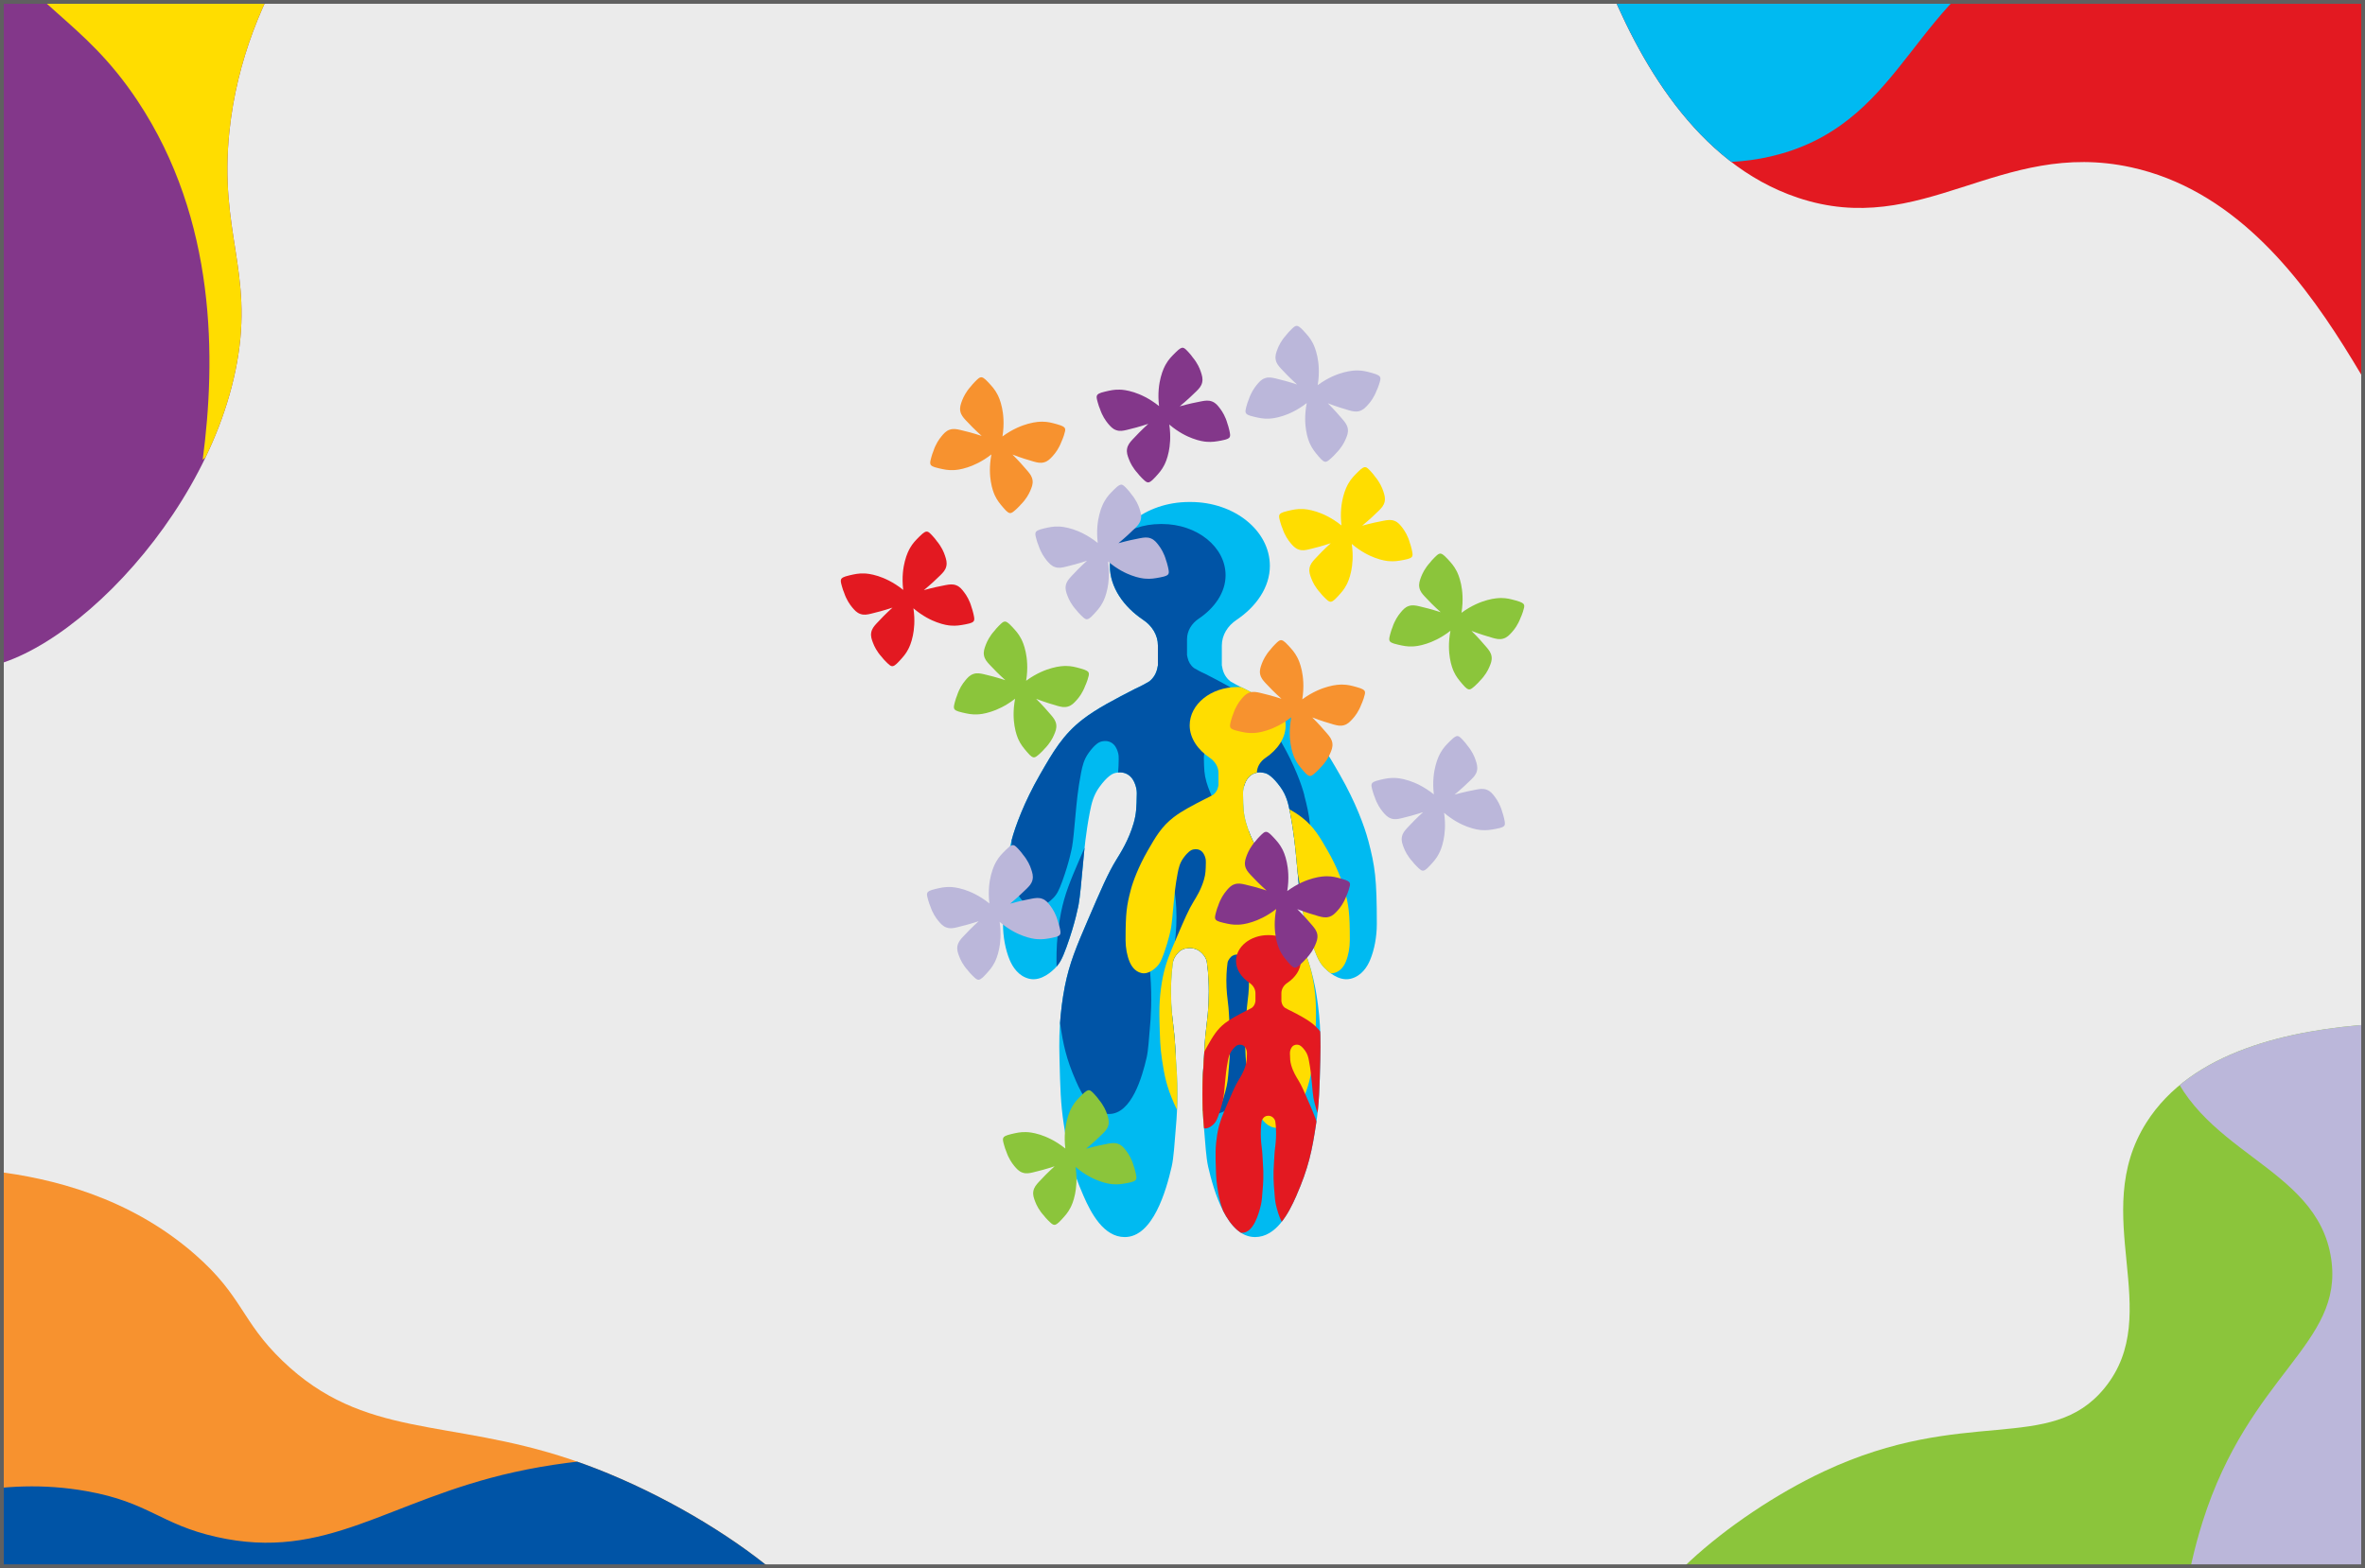 <?xml version="1.0" encoding="UTF-8"?>
<svg id="Layer_2" data-name="Layer 2" xmlns="http://www.w3.org/2000/svg" xmlns:xlink="http://www.w3.org/1999/xlink" viewBox="0 0 623.87 413.79">
  <rect x="0" y="0" width="623.87" height="413.79" fill="#333333" stroke="none"/>
  <defs>
    <style>
      .cls-1 {
        fill: #e31921;
      }

      .cls-2 {
        clip-path: url(#clippath-2);
      }

      .cls-3, .cls-4 {
        stroke: #606060;
        stroke-miterlimit: 10;
      }

      .cls-3, .cls-5 {
        fill: #ebebeb;
      }

      .cls-6 {
        fill: #0054a6;
      }

      .cls-7 {
        clip-path: url(#clippath-1);
      }

      .cls-8 {
        clip-path: url(#clippath-4);
      }

      .cls-4 {
        fill: none;
      }

      .cls-9 {
        fill: #8bc53b;
      }

      .cls-10 {
        fill: #fd0;
      }

      .cls-11 {
        clip-path: url(#clippath);
      }

      .cls-12 {
        clip-path: url(#clippath-3);
      }

      .cls-13 {
        fill: #f7922f;
      }

      .cls-14 {
        clip-path: url(#clippath-5);
      }

      .cls-15 {
        fill: #bbb7da;
      }

      .cls-16 {
        fill: #00baf1;
      }

      .cls-17 {
        fill: #83378a;
      }
    </style>
    <clipPath id="clippath">
      <rect class="cls-3" x=".5" y=".5" width="622.87" height="412.79"/>
    </clipPath>
    <clipPath id="clippath-1">
      <path class="cls-17" d="M107.51-49.26C88.04-31.15,64.41-2.84,60.51,34.71c-2.74,26.37,6.37,36.92,2,61.03-8.16,45.04-54.18,86.99-76,80-19.48-6.25-32.13-55.53-10-230,43.67,1.67,87.33,3.33,131,5Z"/>
    </clipPath>
    <clipPath id="clippath-2">
      <path class="cls-1" d="M423.19-6.85c8.87,22.6,24.18,49.99,51,59,32.92,11.06,53.25-15.61,88-8,52.7,11.54,69.32,86.76,83,83,7.63-2.1,12.56-28.28-6-150-72,5.33-144,10.67-216,16Z"/>
    </clipPath>
    <clipPath id="clippath-3">
      <path class="cls-13" d="M-1.47,309.09c14.95,1.79,35.63,6.76,53,22,12.56,11.02,12.07,17.48,23,28,21.49,20.68,43.49,15.08,76,26,35.3,11.85,71.86,39.45,69,52-2.8,12.32-45.97,20.78-231,1,3.33-43,6.67-86,10-129Z"/>
    </clipPath>
    <clipPath id="clippath-4">
      <path class="cls-9" d="M626.19,270.23c-22.18,1.47-48.05,7.1-60,26-15.36,24.29,5.11,50.2-11,70-14.37,17.66-36.8,4.57-74,22-25.2,11.81-52.56,35.45-49,47,3.66,11.87,42.3,18.46,205-9-3.67-52-7.33-104-11-156Z"/>
    </clipPath>
    <clipPath id="clippath-5">
      <path class="cls-16" d="M360.89,221.66c-.92-3.5-3.27-9.97-7.46-17.26-3.45-6-6.05-10.54-11.32-14.6-3.66-2.83-8.4-5.27-13.87-8.09-.37-.19-1.15-.45-3.56-1.85-.04-.03-.1-.07-.17-.12-1.06-.84-1.76-2.04-2.03-3.36l-.17-.82v-5.22c0-2.77,1.55-5.21,3.85-6.75,5.19-3.48,8.82-8.6,8.82-14.27,0-9.31-9.37-16.86-20.92-16.86-.06,0-.12,0-.18,0-.06,0-.12,0-.18,0-11.56,0-20.92,7.55-20.92,16.86,0,5.67,3.64,10.8,8.82,14.27,2.3,1.54,3.85,3.98,3.85,6.75v5.22l-.17,.82c-.28,1.32-.98,2.52-2.03,3.36-.07,.06-.13,.1-.17,.12-2.4,1.4-3.19,1.66-3.56,1.85-5.47,2.82-10.21,5.26-13.87,8.09-5.27,4.06-7.87,8.6-11.32,14.6-4.19,7.29-6.54,13.76-7.46,17.26-1.84,6.99-2.29,10.14-2.29,22.13,0,3.42,.65,6.83,1.77,9.52,.77,1.83,2.3,4.27,5.16,4.96,3.25,.77,6.21-2.19,6.83-2.82,1.2-1.21,1.87-2.48,2.97-5.48,2.37-6.48,3.23-11.37,3.23-11.37,.36-2.05,.64-5.13,1.2-11.21,.28-3.06,.68-7.58,1.77-13.19,.43-2.2,.92-4.33,2.5-6.52,2.02-2.79,3.37-3.48,3.97-3.65,.38-.11,1.84-.53,3.29,.21,1.47,.76,2,2.25,2.24,2.92,.38,1.08,.38,1.99,.36,2.5-.07,3.36-.1,5.03-.83,7.56-1.3,4.49-3.48,7.88-4.54,9.6-2.23,3.62-3.99,7.72-7.51,15.9-3.07,7.14-4.88,11.42-6.1,17.58-.15,.75-.71,3.66-1.09,7.56-.36,3.63-.44,6.94-.31,11.73,.19,7.61,.3,11.54,1.09,16.85,1.08,7.18,1.99,11.68,5.27,19.19,1.96,4.47,5.27,10.8,10.85,10.8,7.46,0,10.93-12.33,12.36-18.52,.59-2.54,.76-6.41,1.04-9.44,.34-3.56,.79-9.97,.16-17.99-.24-3.01-.18-5.48-.76-9.9-.52-3.93-.73-7.9-.53-11.87,.08-1.58,.22-3.22,.44-4.82,.21-1.45,1.65-2.82,1.88-2.97,.53-.36,1.05-.57,1.59-.68v.05c.35-.08,.68-.12,1.01-.14,.33,.01,.66,.06,1,.14,1.37,.32,2.19,1.17,2.75,1.92,.34,.49,.64,1.08,.72,1.68,.23,1.59,.37,3.24,.44,4.82,.2,3.96-.01,7.93-.53,11.87-.58,4.43-.52,6.89-.76,9.9-.63,8.02-.18,14.43,.16,17.99,.28,3.03,.46,6.9,1.04,9.44,1.43,6.19,4.9,18.52,12.36,18.52,5.58,0,8.89-6.32,10.85-10.8,3.29-7.51,4.19-12.01,5.27-19.19,.8-5.3,.9-9.24,1.09-16.85,.12-4.79,.04-8.11-.31-11.73-.38-3.9-.94-6.82-1.09-7.56-1.23-6.16-3.03-10.43-6.1-17.58-3.52-8.19-5.28-12.28-7.51-15.9-1.06-1.72-3.24-5.11-4.54-9.6-.73-2.53-.77-4.21-.83-7.56-.01-.51-.02-1.42,.36-2.5,.24-.67,.77-2.17,2.24-2.92,1.44-.73,2.91-.31,3.29-.21,.6,.17,1.95,.86,3.97,3.65,1.58,2.19,2.07,4.32,2.5,6.52,1.1,5.61,1.49,10.13,1.77,13.19,.55,6.08,.84,9.17,1.2,11.21,0,0,.86,4.89,3.23,11.37,1.1,2.99,1.77,4.27,2.97,5.48,.63,.63,3.59,3.59,6.83,2.82,2.87-.69,4.4-3.13,5.16-4.96,1.12-2.69,1.77-6.1,1.77-9.52,0-11.99-.46-15.14-2.29-22.13Z"/>
    </clipPath>
  </defs>
  <g id="Layer_1-2" data-name="Layer 1">
    <g>
      <rect class="cls-5" x=".5" y=".5" width="622.87" height="412.79"/>
      <g class="cls-11">
        <g>
          <path class="cls-17" d="M107.51-49.26C88.04-31.15,64.41-2.84,60.51,34.71c-2.74,26.37,6.37,36.92,2,61.03-8.16,45.04-54.18,86.99-76,80-19.48-6.25-32.13-55.53-10-230,43.67,1.67,87.33,3.33,131,5Z"/>
          <g class="cls-7">
            <path class="cls-10" d="M53.47,121.3c3.5-26.36,3.71-63.23-17.17-94.68C21.64,4.53,7.9,2.19-4.08-19.2c-22.36-39.93-13.55-101.59,7.73-110.07,19-7.58,60.12,22.4,154.06,171.07-34.75,26.5-69.49,53-104.24,79.5Z"/>
          </g>
        </g>
        <g>
          <path class="cls-1" d="M423.19-6.85c8.87,22.6,24.18,49.99,51,59,32.92,11.06,53.25-15.61,88-8,52.7,11.54,69.32,86.76,83,83,7.63-2.1,12.56-28.28-6-150-72,5.33-144,10.67-216,16Z"/>
          <g class="cls-2">
            <path class="cls-16" d="M394.26,20.6c20.06,13.68,48.13,27.68,75.37,20.03,33.43-9.4,35.21-42.89,68.21-56.18,50.04-20.14,106.15,32.65,115.33,21.83,5.12-6.03-5.55-30.44-89.44-120.56-56.49,44.96-112.98,89.92-169.47,134.88Z"/>
          </g>
        </g>
        <g>
          <path class="cls-13" d="M-1.47,309.09c14.95,1.79,35.63,6.76,53,22,12.56,11.02,12.07,17.48,23,28,21.49,20.68,43.49,15.08,76,26,35.3,11.85,71.86,39.45,69,52-2.8,12.32-45.97,20.78-231,1,3.33-43,6.67-86,10-129Z"/>
          <g class="cls-12">
            <path class="cls-6" d="M-33.86,402.07c13.72-6.2,33.99-12.65,56.74-8.59,16.45,2.93,19.37,8.72,34.17,12.06,29.09,6.58,45.02-9.59,78.49-17.06,36.34-8.11,81.9-3.41,85.95,8.81,3.97,11.99-28.59,41.56-197.17,120.35-19.39-38.52-38.78-77.05-58.17-115.57Z"/>
          </g>
        </g>
        <g>
          <path class="cls-9" d="M626.19,270.23c-22.18,1.47-48.05,7.1-60,26-15.36,24.29,5.11,50.2-11,70-14.37,17.66-36.8,4.57-74,22-25.2,11.81-52.56,35.45-49,47,3.66,11.87,42.3,18.46,205-9-3.67-52-7.33-104-11-156Z"/>
          <g class="cls-8">
            <path class="cls-15" d="M592.44,214.98c-13.94,17.31-27.32,40.16-21.52,61.75,7.46,27.76,40.39,30.25,44.04,55.51,3.26,22.54-21.56,30.17-33.94,69.34-8.39,26.54-9.52,62.68,1.38,67.88,11.21,5.35,42.24-18.61,132.24-156.9-40.74-32.53-81.47-65.05-122.21-97.58Z"/>
          </g>
        </g>
      </g>
      <rect class="cls-4" x=".5" y=".5" width="622.87" height="412.79"/>
    </g>
    <g>
      <g>
        <path class="cls-16" d="M360.89,221.66c-.92-3.5-3.27-9.97-7.46-17.26-3.45-6-6.05-10.54-11.32-14.6-3.66-2.83-8.4-5.27-13.87-8.09-.37-.19-1.15-.45-3.56-1.85-.04-.03-.1-.07-.17-.12-1.06-.84-1.76-2.04-2.03-3.36l-.17-.82v-5.22c0-2.77,1.55-5.21,3.85-6.75,5.19-3.48,8.82-8.6,8.82-14.27,0-9.31-9.37-16.86-20.92-16.86-.06,0-.12,0-.18,0-.06,0-.12,0-.18,0-11.56,0-20.92,7.55-20.92,16.86,0,5.67,3.64,10.8,8.82,14.27,2.3,1.54,3.85,3.98,3.85,6.75v5.22l-.17,.82c-.28,1.32-.98,2.52-2.03,3.36-.07,.06-.13,.1-.17,.12-2.4,1.4-3.19,1.66-3.56,1.85-5.47,2.82-10.21,5.26-13.87,8.09-5.27,4.06-7.87,8.6-11.32,14.6-4.19,7.29-6.54,13.76-7.46,17.26-1.84,6.99-2.29,10.14-2.29,22.13,0,3.42,.65,6.83,1.77,9.52,.77,1.83,2.3,4.27,5.16,4.96,3.25,.77,6.21-2.19,6.83-2.82,1.2-1.21,1.87-2.48,2.97-5.48,2.37-6.48,3.23-11.37,3.23-11.37,.36-2.05,.64-5.13,1.2-11.21,.28-3.06,.68-7.58,1.77-13.19,.43-2.2,.92-4.33,2.5-6.52,2.02-2.79,3.37-3.48,3.97-3.65,.38-.11,1.84-.53,3.29,.21,1.47,.76,2,2.25,2.24,2.92,.38,1.08,.38,1.99,.36,2.5-.07,3.36-.1,5.03-.83,7.56-1.3,4.49-3.48,7.88-4.54,9.6-2.23,3.62-3.99,7.72-7.51,15.9-3.07,7.14-4.88,11.42-6.1,17.58-.15,.75-.71,3.66-1.09,7.56-.36,3.63-.44,6.94-.31,11.73,.19,7.61,.3,11.54,1.09,16.85,1.08,7.18,1.99,11.68,5.27,19.19,1.96,4.47,5.27,10.8,10.85,10.8,7.46,0,10.93-12.33,12.36-18.52,.59-2.54,.76-6.41,1.04-9.44,.34-3.56,.79-9.97,.16-17.99-.24-3.01-.18-5.48-.76-9.9-.52-3.93-.73-7.9-.53-11.87,.08-1.58,.22-3.22,.44-4.82,.21-1.45,1.65-2.82,1.88-2.97,.53-.36,1.05-.57,1.59-.68v.05c.35-.08,.68-.12,1.01-.14,.33,.01,.66,.06,1,.14,1.37,.32,2.19,1.17,2.75,1.92,.34,.49,.64,1.08,.72,1.68,.23,1.59,.37,3.24,.44,4.82,.2,3.96-.01,7.93-.53,11.87-.58,4.43-.52,6.89-.76,9.9-.63,8.02-.18,14.43,.16,17.99,.28,3.03,.46,6.9,1.04,9.44,1.43,6.19,4.9,18.52,12.36,18.52,5.58,0,8.89-6.32,10.85-10.8,3.29-7.51,4.19-12.01,5.27-19.19,.8-5.3,.9-9.24,1.09-16.85,.12-4.79,.04-8.11-.31-11.73-.38-3.9-.94-6.82-1.09-7.56-1.23-6.16-3.03-10.43-6.1-17.58-3.52-8.19-5.28-12.28-7.51-15.9-1.06-1.72-3.24-5.11-4.54-9.6-.73-2.53-.77-4.21-.83-7.56-.01-.51-.02-1.42,.36-2.5,.24-.67,.77-2.17,2.24-2.92,1.44-.73,2.91-.31,3.29-.21,.6,.17,1.95,.86,3.97,3.65,1.58,2.19,2.07,4.32,2.5,6.52,1.1,5.61,1.49,10.13,1.77,13.19,.55,6.08,.84,9.17,1.2,11.21,0,0,.86,4.89,3.23,11.37,1.1,2.99,1.77,4.27,2.97,5.48,.63,.63,3.59,3.59,6.83,2.82,2.87-.69,4.4-3.13,5.16-4.96,1.12-2.69,1.77-6.1,1.77-9.52,0-11.99-.46-15.14-2.29-22.13Z"/>
        <g class="cls-14">
          <path class="cls-6" d="M344.09,209.86c-.73-2.81-2.62-8-5.98-13.85-2.76-4.82-4.86-8.46-9.08-11.72-2.94-2.27-6.74-4.23-11.13-6.49-.3-.15-.93-.36-2.86-1.48-.04-.02-.08-.05-.14-.1-.85-.67-1.41-1.64-1.63-2.7l-.14-.66v-4.19c0-2.23,1.24-4.18,3.09-5.42,4.16-2.79,7.08-6.9,7.08-11.45,0-7.47-7.52-13.53-16.79-13.53-.05,0-.1,0-.15,0-.05,0-.1,0-.15,0-9.27,0-16.79,6.06-16.79,13.53,0,4.55,2.92,8.66,7.08,11.45,1.85,1.24,3.09,3.19,3.09,5.42v4.19l-.14,.66c-.22,1.06-.79,2.03-1.63,2.7-.06,.04-.1,.08-.14,.1-1.93,1.13-2.56,1.33-2.86,1.48-4.39,2.26-8.2,4.22-11.13,6.49-4.23,3.26-6.32,6.9-9.08,11.72-3.36,5.85-5.25,11.04-5.98,13.85-1.47,5.61-1.84,8.14-1.84,17.76,0,2.74,.52,5.48,1.42,7.64,.61,1.47,1.84,3.43,4.14,3.98,2.61,.62,4.98-1.76,5.48-2.26,.96-.97,1.5-1.99,2.38-4.4,1.91-5.2,2.6-9.12,2.6-9.12,.29-1.64,.52-4.12,.96-9,.23-2.46,.54-6.09,1.42-10.59,.35-1.77,.74-3.48,2.01-5.23,1.62-2.24,2.7-2.79,3.18-2.93,.31-.09,1.48-.42,2.64,.17,1.18,.61,1.61,1.81,1.8,2.35,.31,.87,.3,1.6,.29,2.01-.05,2.69-.08,4.04-.67,6.07-1.04,3.6-2.79,6.32-3.64,7.7-1.79,2.91-3.2,6.19-6.03,12.76-2.46,5.73-3.91,9.16-4.9,14.11-.12,.6-.57,2.94-.88,6.07-.29,2.91-.35,5.57-.25,9.42,.15,6.11,.24,9.26,.88,13.52,.87,5.76,1.59,9.38,4.23,15.4,1.57,3.59,4.23,8.66,8.7,8.66,5.99,0,8.77-9.89,9.92-14.86,.47-2.04,.61-5.15,.84-7.57,.27-2.86,.64-8,.13-14.44-.19-2.41-.14-4.4-.61-7.95-.41-3.16-.58-6.34-.43-9.52,.06-1.27,.17-2.59,.35-3.86,.17-1.16,1.32-2.26,1.51-2.38,.42-.29,.84-.46,1.27-.55v.04c.28-.06,.55-.1,.81-.11,.26,.01,.53,.05,.81,.11,1.1,.25,1.75,.94,2.21,1.54,.27,.4,.51,.87,.58,1.35,.18,1.28,.29,2.6,.35,3.86,.16,3.18-.01,6.37-.43,9.52-.47,3.55-.42,5.53-.61,7.95-.51,6.44-.14,11.58,.13,14.44,.23,2.43,.37,5.54,.84,7.57,1.15,4.96,3.93,14.86,9.92,14.86,4.48,0,7.13-5.07,8.7-8.66,2.64-6.03,3.36-9.64,4.23-15.4,.64-4.26,.72-7.41,.88-13.52,.1-3.85,.03-6.5-.25-9.42-.31-3.13-.76-5.47-.88-6.07-.98-4.95-2.43-8.37-4.9-14.11-2.82-6.57-4.24-9.85-6.03-12.76-.85-1.38-2.6-4.1-3.64-7.7-.58-2.03-.61-3.37-.67-6.07-.01-.41-.02-1.14,.29-2.01,.19-.54,.62-1.74,1.8-2.35,1.16-.59,2.33-.25,2.64-.17,.48,.14,1.56,.69,3.18,2.93,1.27,1.76,1.66,3.47,2.01,5.23,.88,4.5,1.2,8.13,1.42,10.59,.44,4.88,.67,7.36,.96,9,0,0,.69,3.92,2.6,9.12,.88,2.4,1.42,3.43,2.38,4.4,.5,.5,2.88,2.88,5.48,2.26,2.3-.55,3.53-2.51,4.14-3.98,.9-2.16,1.42-4.9,1.42-7.64,0-9.62-.37-12.15-1.84-17.76Z"/>
          <path class="cls-10" d="M354.68,234.79c-.55-2.1-1.96-5.98-4.47-10.35-2.07-3.6-3.63-6.32-6.79-8.76-2.2-1.7-5.04-3.16-8.32-4.85-.22-.11-.69-.27-2.13-1.11-.03-.02-.06-.04-.1-.07-.63-.5-1.05-1.23-1.22-2.02l-.1-.49v-3.13c0-1.66,.93-3.12,2.31-4.05,3.11-2.09,5.29-5.16,5.29-8.56,0-5.58-5.62-10.11-12.55-10.11-.04,0-.07,0-.11,0-.04,0-.07,0-.11,0-6.93,0-12.55,4.53-12.55,10.11,0,3.4,2.18,6.47,5.29,8.56,1.38,.93,2.31,2.38,2.31,4.05v3.13l-.1,.49c-.16,.79-.59,1.51-1.22,2.02-.04,.03-.08,.06-.1,.07-1.44,.84-1.91,1-2.13,1.11-3.28,1.69-6.13,3.15-8.32,4.85-3.16,2.44-4.72,5.16-6.79,8.76-2.51,4.37-3.92,8.25-4.47,10.35-1.1,4.19-1.38,6.08-1.38,13.28,0,2.05,.39,4.1,1.06,5.71,.46,1.1,1.38,2.56,3.1,2.97,1.95,.46,3.72-1.31,4.1-1.69,.72-.72,1.12-1.49,1.78-3.29,1.42-3.89,1.94-6.82,1.94-6.82,.21-1.23,.39-3.08,.72-6.73,.17-1.84,.41-4.55,1.06-7.91,.26-1.32,.55-2.6,1.5-3.91,1.21-1.67,2.02-2.09,2.38-2.19,.23-.06,1.11-.32,1.97,.12,.88,.45,1.2,1.35,1.35,1.75,.23,.65,.23,1.2,.22,1.5-.04,2.01-.06,3.02-.5,4.53-.78,2.69-2.09,4.72-2.72,5.76-1.34,2.17-2.39,4.63-4.5,9.54-1.84,4.28-2.92,6.85-3.66,10.54-.09,.45-.43,2.2-.66,4.53-.21,2.18-.26,4.16-.19,7.04,.12,4.56,.18,6.92,.66,10.1,.65,4.31,1.19,7.01,3.16,11.51,1.17,2.68,3.16,6.47,6.51,6.47,4.47,0,6.56-7.4,7.41-11.11,.35-1.52,.46-3.85,.62-5.66,.2-2.14,.48-5.98,.1-10.79-.14-1.8-.11-3.29-.46-5.94-.31-2.36-.44-4.74-.32-7.12,.05-.95,.13-1.93,.26-2.89,.12-.87,.99-1.69,1.13-1.78,.32-.21,.63-.34,.95-.41v.03c.21-.05,.41-.07,.61-.08,.2,0,.4,.03,.6,.08,.82,.19,1.31,.7,1.65,1.15,.2,.3,.38,.65,.43,1.01,.14,.95,.22,1.94,.26,2.89,.12,2.38,0,4.76-.32,7.12-.35,2.65-.31,4.14-.46,5.94-.38,4.81-.11,8.65,.1,10.79,.17,1.82,.27,4.14,.62,5.66,.86,3.71,2.94,11.11,7.41,11.11,3.35,0,5.33-3.79,6.51-6.47,1.97-4.5,2.51-7.2,3.16-11.51,.48-3.18,.54-5.54,.66-10.1,.07-2.87,.03-4.86-.19-7.04-.23-2.34-.57-4.09-.66-4.53-.73-3.7-1.82-6.26-3.66-10.54-2.11-4.91-3.17-7.36-4.5-9.54-.64-1.03-1.94-3.06-2.72-5.76-.44-1.52-.46-2.52-.5-4.53,0-.3-.01-.85,.22-1.5,.14-.4,.46-1.3,1.35-1.75,.86-.44,1.74-.19,1.97-.12,.36,.1,1.17,.52,2.38,2.19,.95,1.31,1.24,2.59,1.5,3.91,.66,3.36,.9,6.08,1.06,7.91,.33,3.65,.5,5.5,.72,6.73,0,0,.52,2.93,1.94,6.82,.66,1.8,1.06,2.56,1.78,3.29,.38,.38,2.15,2.15,4.1,1.69,1.72-.41,2.64-1.87,3.1-2.97,.67-1.61,1.06-3.66,1.06-5.71,0-7.19-.28-9.08-1.38-13.28Z"/>
          <path class="cls-1" d="M353.64,282.88c-.37-1.42-1.33-4.04-3.02-6.99-1.4-2.43-2.45-4.27-4.58-5.92-1.48-1.15-3.4-2.14-5.62-3.28-.15-.08-.47-.18-1.44-.75-.02-.01-.04-.03-.07-.05-.43-.34-.71-.83-.82-1.36l-.07-.33v-2.11c0-1.12,.63-2.11,1.56-2.73,2.1-1.41,3.57-3.48,3.57-5.78,0-3.77-3.8-6.83-8.48-6.83-.02,0-.05,0-.07,0-.02,0-.05,0-.07,0-4.68,0-8.48,3.06-8.48,6.83,0,2.3,1.47,4.37,3.57,5.78,.93,.63,1.56,1.61,1.56,2.73v2.11l-.07,.33c-.11,.53-.4,1.02-.82,1.36-.03,.02-.05,.04-.07,.05-.97,.57-1.29,.67-1.44,.75-2.22,1.14-4.14,2.13-5.62,3.28-2.13,1.65-3.19,3.48-4.58,5.92-1.7,2.95-2.65,5.57-3.02,6.99-.74,2.83-.93,4.11-.93,8.97,0,1.39,.26,2.77,.72,3.86,.31,.74,.93,1.73,2.09,2.01,1.32,.31,2.51-.89,2.77-1.14,.48-.49,.76-1.01,1.2-2.22,.96-2.63,1.31-4.61,1.31-4.61,.14-.83,.26-2.08,.48-4.54,.11-1.24,.27-3.07,.72-5.34,.17-.89,.37-1.75,1.01-2.64,.82-1.13,1.37-1.41,1.61-1.48,.15-.04,.75-.21,1.33,.08,.6,.31,.81,.91,.91,1.18,.15,.44,.15,.81,.15,1.01-.03,1.36-.04,2.04-.34,3.06-.53,1.82-1.41,3.19-1.84,3.89-.9,1.47-1.62,3.13-3.04,6.44-1.24,2.89-1.98,4.62-2.47,7.12-.06,.3-.29,1.48-.44,3.06-.14,1.47-.18,2.81-.13,4.75,.08,3.08,.12,4.68,.44,6.82,.44,2.91,.8,4.73,2.14,7.77,.79,1.81,2.13,4.37,4.39,4.37,3.02,0,4.43-4.99,5.01-7.5,.24-1.03,.31-2.6,.42-3.82,.14-1.44,.32-4.04,.06-7.29-.1-1.22-.07-2.22-.31-4.01-.21-1.59-.29-3.2-.21-4.81,.03-.64,.09-1.31,.18-1.95,.08-.59,.67-1.14,.76-1.2,.21-.14,.43-.23,.64-.28v.02c.14-.03,.28-.05,.41-.05,.13,0,.27,.02,.41,.05,.55,.13,.89,.48,1.11,.78,.14,.2,.26,.44,.29,.68,.09,.64,.15,1.31,.18,1.95,.08,1.6,0,3.21-.21,4.81-.24,1.79-.21,2.79-.31,4.01-.26,3.25-.07,5.84,.06,7.29,.11,1.23,.18,2.8,.42,3.82,.58,2.51,1.99,7.5,5.01,7.5,2.26,0,3.6-2.56,4.39-4.37,1.33-3.04,1.7-4.87,2.14-7.77,.32-2.15,.37-3.74,.44-6.82,.05-1.94,.02-3.28-.13-4.75-.15-1.58-.38-2.76-.44-3.06-.5-2.5-1.23-4.23-2.47-7.12-1.43-3.32-2.14-4.97-3.04-6.44-.43-.7-1.31-2.07-1.84-3.89-.29-1.02-.31-1.7-.34-3.06,0-.21,0-.58,.15-1.01,.1-.27,.31-.88,.91-1.18,.58-.3,1.18-.13,1.33-.08,.24,.07,.79,.35,1.61,1.48,.64,.89,.84,1.75,1.01,2.64,.44,2.27,.6,4.11,.72,5.34,.22,2.46,.34,3.71,.48,4.54,0,0,.35,1.98,1.31,4.61,.44,1.21,.72,1.73,1.2,2.22,.25,.25,1.45,1.45,2.77,1.14,1.16-.28,1.78-1.27,2.09-2.01,.45-1.09,.72-2.47,.72-3.86,0-4.86-.19-6.13-.93-8.97Z"/>
        </g>
      </g>
      <g>
        <g>
          <path class="cls-13" d="M267.09,119.95c2.24,.85,4.13,1.43,5.57,1.84,.97,.27,1.82,.48,2.81,.19,.99-.29,1.59-.94,2.27-1.69,.65-.71,1.58-1.93,2.27-3.76,.18-.39,.41-.94,.63-1.61,.3-.97,.45-1.47,.3-1.86-.13-.33-.45-.66-2.16-1.13-1.38-.38-2.36-.65-3.82-.66-.56,0-1.85,.02-3.75,.55-1.51,.42-4,1.31-6.77,3.35,.55-3.39,.21-6.01-.11-7.54-.4-1.93-.97-3.09-1.23-3.58-.68-1.3-1.37-2.05-2.34-3.1-1.2-1.3-1.64-1.44-1.99-1.4-.43,.04-.8,.4-1.52,1.11-.51,.5-.89,.96-1.15,1.3-1.31,1.44-1.96,2.83-2.31,3.73-.35,.95-.66,1.78-.47,2.8,.19,1.01,.77,1.67,1.45,2.41,1.02,1.1,2.41,2.53,4.19,4.12-2.27-.74-4.19-1.24-5.65-1.57-.98-.22-1.84-.4-2.81-.06-.98,.34-1.55,1.02-2.19,1.8-.61,.74-1.49,2-2.09,3.85-.17,.4-.37,.95-.55,1.64-.26,.99-.38,1.48-.21,1.87,.14,.32,.48,.64,2.21,1.02,1.39,.32,2.38,.54,3.85,.48,.57-.02,1.85-.11,3.72-.73,1.43-.46,3.74-1.42,6.29-3.41-.61,3.18-.4,5.67-.16,7.15,.31,1.94,.82,3.13,1.05,3.64,.62,1.33,1.27,2.11,2.19,3.2,1.14,1.36,1.57,1.51,1.92,1.49,.43-.03,.81-.36,1.57-1.04,.53-.48,.93-.92,1.21-1.24,1.37-1.38,2.1-2.74,2.47-3.62,.4-.93,.74-1.74,.6-2.77-.15-1.02-.69-1.7-1.34-2.47-.97-1.14-2.27-2.63-3.97-4.31Z"/>
          <path class="cls-13" d="M346.18,189.32c2.24,.85,4.13,1.43,5.57,1.84,.97,.27,1.82,.48,2.81,.19,.99-.29,1.59-.94,2.27-1.69,.65-.71,1.58-1.93,2.27-3.76,.18-.39,.41-.94,.63-1.61,.3-.97,.45-1.47,.3-1.86-.13-.33-.45-.66-2.16-1.13-1.38-.38-2.36-.65-3.82-.66-.56,0-1.85,.02-3.75,.55-1.51,.42-4,1.31-6.77,3.35,.55-3.39,.21-6.01-.11-7.54-.4-1.93-.97-3.09-1.23-3.58-.68-1.3-1.37-2.05-2.34-3.1-1.2-1.3-1.64-1.44-1.99-1.4-.43,.04-.8,.4-1.52,1.11-.51,.5-.89,.96-1.15,1.3-1.31,1.44-1.96,2.83-2.31,3.73-.35,.95-.66,1.78-.47,2.8,.19,1.01,.77,1.67,1.45,2.41,1.02,1.1,2.41,2.53,4.19,4.12-2.27-.74-4.19-1.24-5.65-1.57-.98-.22-1.84-.4-2.81-.06-.98,.34-1.55,1.02-2.19,1.8-.61,.74-1.49,2-2.09,3.85-.17,.4-.37,.95-.55,1.64-.26,.99-.38,1.48-.21,1.87,.14,.32,.48,.64,2.21,1.02,1.39,.32,2.38,.54,3.85,.48,.57-.02,1.85-.11,3.72-.73,1.43-.46,3.74-1.42,6.29-3.41-.61,3.18-.4,5.67-.16,7.15,.31,1.94,.82,3.13,1.05,3.64,.62,1.33,1.27,2.11,2.19,3.2,1.14,1.36,1.57,1.51,1.92,1.49,.43-.03,.81-.36,1.57-1.04,.53-.48,.93-.92,1.21-1.24,1.37-1.38,2.1-2.74,2.47-3.62,.4-.93,.74-1.74,.6-2.77-.15-1.02-.69-1.7-1.34-2.47-.97-1.14-2.27-2.63-3.97-4.31Z"/>
          <path class="cls-17" d="M342.22,239.9c2.24,.85,4.13,1.43,5.57,1.84,.97,.27,1.82,.48,2.81,.19,.99-.29,1.59-.94,2.27-1.69,.65-.71,1.58-1.93,2.27-3.76,.18-.39,.41-.94,.63-1.61,.3-.97,.45-1.47,.3-1.86-.13-.33-.45-.66-2.16-1.13-1.38-.38-2.36-.65-3.82-.66-.56,0-1.85,.02-3.75,.55-1.51,.42-4,1.31-6.77,3.35,.55-3.39,.21-6.01-.11-7.54-.4-1.93-.97-3.09-1.23-3.58-.68-1.3-1.37-2.05-2.34-3.1-1.2-1.3-1.64-1.44-1.99-1.4-.43,.04-.8,.4-1.52,1.11-.51,.5-.89,.96-1.15,1.3-1.31,1.44-1.96,2.83-2.31,3.73-.35,.95-.66,1.78-.47,2.8,.19,1.01,.77,1.67,1.45,2.41,1.02,1.1,2.41,2.53,4.19,4.12-2.27-.74-4.19-1.24-5.65-1.57-.98-.22-1.84-.4-2.81-.06-.98,.34-1.55,1.02-2.19,1.8-.61,.74-1.49,2-2.09,3.85-.17,.4-.37,.95-.55,1.64-.26,.99-.38,1.48-.21,1.87,.14,.32,.48,.64,2.21,1.02,1.39,.32,2.38,.54,3.85,.48,.57-.02,1.85-.11,3.72-.73,1.43-.46,3.74-1.42,6.29-3.41-.61,3.18-.4,5.67-.16,7.15,.31,1.94,.82,3.13,1.05,3.64,.62,1.33,1.27,2.11,2.19,3.2,1.14,1.36,1.57,1.51,1.92,1.49,.43-.03,.81-.36,1.57-1.04,.53-.48,.93-.92,1.21-1.24,1.37-1.38,2.1-2.74,2.47-3.62,.4-.93,.74-1.74,.6-2.77-.15-1.02-.69-1.7-1.34-2.47-.97-1.14-2.27-2.63-3.97-4.31Z"/>
          <path class="cls-9" d="M273.34,184.41c2.24,.85,4.13,1.43,5.57,1.84,.97,.27,1.82,.48,2.81,.19,.99-.29,1.59-.94,2.27-1.69,.65-.71,1.58-1.93,2.27-3.76,.18-.39,.41-.94,.63-1.61,.3-.97,.45-1.47,.3-1.86-.13-.33-.45-.66-2.16-1.13-1.38-.38-2.36-.65-3.82-.66-.56,0-1.85,.02-3.75,.55-1.51,.42-4,1.31-6.77,3.35,.55-3.39,.21-6.01-.11-7.54-.4-1.93-.97-3.09-1.23-3.58-.68-1.3-1.37-2.05-2.34-3.1-1.2-1.3-1.64-1.44-1.99-1.4-.43,.04-.8,.4-1.52,1.11-.51,.5-.89,.96-1.15,1.3-1.31,1.44-1.96,2.83-2.31,3.73-.35,.95-.66,1.78-.47,2.8,.19,1.01,.77,1.67,1.45,2.41,1.02,1.1,2.41,2.53,4.19,4.12-2.27-.74-4.19-1.24-5.65-1.57-.98-.22-1.84-.4-2.81-.06-.98,.34-1.55,1.02-2.19,1.8-.61,.74-1.49,2-2.09,3.85-.17,.4-.37,.95-.55,1.64-.26,.99-.38,1.48-.21,1.87,.14,.32,.48,.64,2.21,1.02,1.39,.32,2.38,.54,3.85,.48,.57-.02,1.85-.11,3.72-.73,1.43-.46,3.74-1.42,6.29-3.41-.61,3.18-.4,5.67-.16,7.15,.31,1.94,.82,3.13,1.05,3.64,.62,1.33,1.27,2.11,2.19,3.2,1.14,1.36,1.57,1.51,1.92,1.49,.43-.03,.81-.36,1.57-1.04,.53-.48,.93-.92,1.21-1.24,1.37-1.38,2.1-2.74,2.47-3.62,.4-.93,.74-1.74,.6-2.77-.15-1.02-.69-1.7-1.34-2.47-.97-1.14-2.27-2.63-3.97-4.31Z"/>
          <path class="cls-9" d="M388.18,166.48c2.24,.85,4.13,1.43,5.57,1.84,.97,.27,1.82,.48,2.81,.19,.99-.29,1.59-.94,2.27-1.69,.65-.71,1.58-1.93,2.27-3.76,.18-.39,.41-.94,.63-1.61,.3-.97,.45-1.47,.3-1.86-.13-.33-.45-.66-2.16-1.13-1.38-.38-2.36-.65-3.82-.66-.56,0-1.85,.02-3.75,.55-1.51,.42-4,1.31-6.77,3.35,.55-3.39,.21-6.01-.11-7.54-.4-1.93-.97-3.09-1.23-3.58-.68-1.3-1.37-2.05-2.34-3.1-1.2-1.3-1.64-1.44-1.99-1.4-.43,.04-.8,.4-1.52,1.11-.51,.5-.89,.96-1.15,1.3-1.31,1.44-1.96,2.83-2.31,3.73-.35,.95-.66,1.78-.47,2.8,.19,1.01,.77,1.67,1.45,2.41,1.02,1.1,2.41,2.53,4.19,4.12-2.27-.74-4.19-1.24-5.65-1.57-.98-.22-1.84-.4-2.81-.06-.98,.34-1.55,1.02-2.19,1.8-.61,.74-1.49,2-2.09,3.85-.17,.4-.37,.95-.55,1.64-.26,.99-.38,1.48-.21,1.87,.14,.32,.48,.64,2.21,1.02,1.39,.32,2.38,.54,3.85,.48,.57-.02,1.85-.11,3.72-.73,1.43-.46,3.74-1.42,6.29-3.41-.61,3.18-.4,5.67-.16,7.15,.31,1.94,.82,3.13,1.05,3.64,.62,1.33,1.27,2.11,2.19,3.2,1.14,1.36,1.57,1.51,1.92,1.49,.43-.03,.81-.36,1.57-1.04,.53-.48,.93-.92,1.21-1.24,1.37-1.38,2.1-2.74,2.47-3.62,.4-.93,.74-1.74,.6-2.77-.15-1.02-.69-1.7-1.34-2.47-.97-1.14-2.27-2.63-3.97-4.31Z"/>
          <path class="cls-17" d="M311.22,107.2c1.84-1.52,3.29-2.88,4.35-3.93,.71-.71,1.32-1.34,1.55-2.34,.23-1-.03-1.85-.35-2.81-.3-.92-.9-2.33-2.15-3.83-.24-.35-.61-.82-1.09-1.34-.69-.74-1.05-1.12-1.47-1.18-.35-.05-.79,.07-2.04,1.32-1.01,1.01-1.73,1.73-2.46,3-.28,.49-.9,1.62-1.38,3.53-.39,1.52-.84,4.12-.43,7.54-2.68-2.16-5.12-3.15-6.61-3.64-1.88-.6-3.16-.69-3.72-.7-1.47-.05-2.46,.18-3.85,.5-1.72,.4-2.06,.71-2.2,1.04-.18,.39-.05,.89,.22,1.87,.18,.69,.39,1.25,.56,1.64,.61,1.85,1.49,3.1,2.1,3.85,.65,.77,1.22,1.45,2.2,1.79,.97,.34,1.83,.16,2.81-.07,1.46-.34,3.39-.85,5.66-1.6-1.77,1.61-3.15,3.03-4.16,4.13-.68,.74-1.25,1.41-1.44,2.41-.19,1.02,.12,1.85,.48,2.79,.34,.9,1,2.28,2.32,3.72,.26,.34,.64,.8,1.15,1.29,.73,.71,1.1,1.07,1.53,1.11,.35,.03,.79-.1,1.98-1.41,.96-1.06,1.65-1.8,2.32-3.11,.26-.5,.82-1.66,1.21-3.59,.3-1.47,.62-3.95,.14-7.16,2.46,2.1,4.73,3.15,6.14,3.67,1.84,.69,3.12,.84,3.69,.88,1.46,.12,2.46-.06,3.87-.32,1.74-.32,2.09-.62,2.25-.93,.19-.39,.09-.89-.13-1.88-.15-.69-.34-1.26-.48-1.66-.52-1.88-1.34-3.17-1.92-3.94-.61-.81-1.15-1.51-2.11-1.89-.96-.38-1.82-.24-2.81-.06-1.47,.27-3.41,.68-5.71,1.32Z"/>
          <path class="cls-10" d="M359.35,138.7c1.84-1.52,3.29-2.88,4.35-3.93,.71-.71,1.32-1.34,1.55-2.34,.23-1-.03-1.85-.35-2.81-.3-.92-.9-2.33-2.15-3.83-.24-.35-.61-.82-1.09-1.34-.69-.74-1.05-1.12-1.47-1.18-.35-.05-.79,.07-2.04,1.32-1.01,1.01-1.73,1.73-2.46,3-.28,.49-.9,1.62-1.38,3.53-.39,1.52-.84,4.12-.43,7.54-2.68-2.16-5.12-3.15-6.61-3.64-1.88-.6-3.16-.69-3.72-.7-1.47-.05-2.46,.18-3.85,.5-1.72,.4-2.06,.71-2.2,1.04-.18,.39-.05,.89,.22,1.87,.18,.69,.39,1.25,.56,1.64,.61,1.85,1.49,3.1,2.1,3.85,.65,.77,1.22,1.45,2.2,1.79,.97,.34,1.83,.16,2.81-.07,1.46-.34,3.39-.85,5.66-1.6-1.77,1.61-3.15,3.03-4.16,4.13-.68,.74-1.25,1.41-1.44,2.41-.19,1.02,.12,1.85,.48,2.79,.34,.9,1,2.28,2.32,3.72,.26,.34,.64,.8,1.15,1.29,.73,.71,1.1,1.07,1.53,1.11,.35,.03,.79-.1,1.98-1.41,.96-1.06,1.65-1.8,2.32-3.11,.26-.5,.82-1.66,1.21-3.59,.3-1.47,.62-3.95,.14-7.16,2.46,2.1,4.73,3.15,6.14,3.67,1.84,.69,3.12,.84,3.69,.88,1.46,.12,2.46-.06,3.87-.32,1.74-.32,2.09-.62,2.25-.93,.19-.39,.09-.89-.13-1.88-.15-.69-.34-1.26-.48-1.66-.52-1.88-1.34-3.17-1.92-3.94-.61-.81-1.15-1.51-2.11-1.89-.96-.38-1.82-.24-2.81-.06-1.47,.27-3.41,.68-5.71,1.32Z"/>
          <path class="cls-15" d="M295.05,143.32c1.84-1.52,3.29-2.88,4.35-3.93,.71-.71,1.32-1.34,1.55-2.34,.23-1-.03-1.85-.35-2.81-.3-.92-.9-2.33-2.15-3.83-.24-.35-.61-.82-1.09-1.34-.69-.74-1.05-1.12-1.47-1.18-.35-.05-.79,.07-2.04,1.32-1.01,1.01-1.73,1.73-2.46,3-.28,.49-.9,1.62-1.38,3.53-.39,1.52-.84,4.12-.43,7.54-2.68-2.16-5.12-3.15-6.61-3.64-1.88-.6-3.16-.69-3.72-.7-1.47-.05-2.46,.18-3.85,.5-1.72,.4-2.06,.71-2.2,1.04-.18,.39-.05,.89,.22,1.87,.18,.69,.39,1.25,.56,1.64,.61,1.85,1.49,3.1,2.1,3.85,.65,.77,1.22,1.45,2.2,1.79,.97,.34,1.83,.16,2.81-.07,1.46-.34,3.39-.85,5.66-1.6-1.77,1.61-3.15,3.03-4.16,4.13-.68,.74-1.25,1.41-1.44,2.41-.19,1.02,.12,1.85,.48,2.79,.34,.9,1,2.28,2.32,3.72,.26,.34,.64,.8,1.15,1.29,.73,.71,1.1,1.07,1.53,1.11,.35,.03,.79-.1,1.98-1.41,.96-1.06,1.65-1.8,2.32-3.11,.26-.5,.82-1.66,1.21-3.59,.3-1.47,.62-3.95,.14-7.16,2.46,2.1,4.73,3.15,6.14,3.67,1.84,.69,3.12,.84,3.69,.88,1.46,.12,2.46-.06,3.87-.32,1.74-.32,2.09-.62,2.25-.93,.19-.39,.09-.89-.13-1.88-.15-.69-.34-1.26-.48-1.66-.52-1.88-1.34-3.17-1.92-3.94-.61-.81-1.15-1.51-2.11-1.89-.96-.38-1.82-.24-2.81-.06-1.47,.27-3.41,.68-5.71,1.32Z"/>
          <path class="cls-15" d="M383.71,209.66c1.84-1.52,3.29-2.88,4.35-3.93,.71-.71,1.32-1.34,1.55-2.34,.23-1-.03-1.85-.35-2.81-.3-.92-.9-2.33-2.15-3.83-.24-.35-.61-.82-1.09-1.34-.69-.74-1.05-1.12-1.47-1.18-.35-.05-.79,.07-2.04,1.32-1.01,1.01-1.73,1.73-2.46,3-.28,.49-.9,1.62-1.38,3.53-.39,1.52-.84,4.12-.43,7.54-2.68-2.16-5.12-3.15-6.61-3.64-1.88-.6-3.16-.69-3.72-.7-1.47-.05-2.46,.18-3.85,.5-1.72,.4-2.06,.71-2.2,1.04-.18,.39-.05,.89,.22,1.87,.18,.69,.39,1.25,.56,1.64,.61,1.85,1.49,3.1,2.1,3.85,.65,.77,1.22,1.45,2.2,1.79,.97,.34,1.83,.16,2.81-.07,1.46-.34,3.39-.85,5.66-1.6-1.77,1.61-3.15,3.03-4.16,4.13-.68,.74-1.25,1.41-1.44,2.41-.19,1.02,.12,1.85,.48,2.79,.34,.9,1,2.28,2.32,3.72,.26,.34,.64,.8,1.15,1.29,.73,.71,1.1,1.07,1.53,1.11,.35,.03,.79-.1,1.98-1.41,.96-1.06,1.65-1.8,2.32-3.11,.26-.5,.82-1.66,1.21-3.59,.3-1.47,.62-3.95,.14-7.16,2.46,2.1,4.73,3.15,6.14,3.67,1.84,.69,3.12,.84,3.69,.88,1.46,.12,2.46-.06,3.87-.32,1.74-.32,2.09-.62,2.25-.93,.19-.39,.09-.89-.13-1.88-.15-.69-.34-1.26-.48-1.66-.52-1.88-1.34-3.17-1.92-3.94-.61-.81-1.15-1.51-2.11-1.89-.96-.38-1.82-.24-2.81-.06-1.47,.27-3.41,.68-5.71,1.32Z"/>
          <path class="cls-15" d="M266.47,238.44c1.84-1.52,3.29-2.88,4.35-3.93,.71-.71,1.32-1.34,1.55-2.34,.23-1-.03-1.85-.35-2.81-.3-.92-.9-2.33-2.15-3.83-.24-.35-.61-.82-1.09-1.34-.69-.74-1.05-1.12-1.47-1.18-.35-.05-.79,.07-2.04,1.32-1.01,1.01-1.73,1.73-2.46,3-.28,.49-.9,1.62-1.38,3.53-.39,1.52-.84,4.12-.43,7.54-2.68-2.16-5.12-3.15-6.61-3.64-1.88-.6-3.16-.69-3.72-.7-1.47-.05-2.46,.18-3.85,.5-1.72,.4-2.06,.71-2.2,1.04-.18,.39-.05,.89,.22,1.87,.18,.69,.39,1.25,.56,1.64,.61,1.85,1.49,3.1,2.1,3.85,.65,.77,1.22,1.45,2.2,1.79,.97,.34,1.83,.16,2.81-.07,1.46-.34,3.39-.85,5.66-1.6-1.77,1.61-3.15,3.03-4.16,4.13-.68,.74-1.25,1.41-1.44,2.41-.19,1.02,.12,1.85,.48,2.79,.34,.9,1,2.28,2.32,3.72,.26,.34,.64,.8,1.15,1.29,.73,.71,1.1,1.07,1.53,1.11,.35,.03,.79-.1,1.98-1.41,.96-1.06,1.65-1.8,2.32-3.11,.26-.5,.82-1.66,1.21-3.59,.3-1.47,.62-3.95,.14-7.16,2.46,2.1,4.73,3.15,6.14,3.67,1.84,.69,3.12,.84,3.69,.88,1.46,.12,2.46-.06,3.87-.32,1.74-.32,2.09-.62,2.25-.93,.19-.39,.09-.89-.13-1.88-.15-.69-.34-1.26-.48-1.66-.52-1.88-1.34-3.17-1.92-3.94-.61-.81-1.15-1.51-2.11-1.89-.96-.38-1.82-.24-2.81-.06-1.47,.27-3.41,.68-5.71,1.32Z"/>
          <path class="cls-1" d="M243.73,155.7c1.84-1.52,3.29-2.88,4.35-3.93,.71-.71,1.32-1.34,1.55-2.34,.23-1-.03-1.85-.35-2.81-.3-.92-.9-2.33-2.15-3.83-.24-.35-.61-.82-1.09-1.34-.69-.74-1.05-1.12-1.47-1.18-.35-.05-.79,.07-2.04,1.32-1.01,1.01-1.73,1.73-2.46,3-.28,.49-.9,1.62-1.38,3.53-.39,1.52-.84,4.12-.43,7.54-2.68-2.16-5.12-3.15-6.61-3.64-1.88-.6-3.16-.69-3.72-.7-1.47-.05-2.46,.18-3.85,.5-1.72,.4-2.06,.71-2.2,1.04-.18,.39-.05,.89,.22,1.87,.18,.69,.39,1.25,.56,1.64,.61,1.85,1.49,3.1,2.1,3.85,.65,.77,1.22,1.45,2.2,1.79,.97,.34,1.83,.16,2.81-.07,1.46-.34,3.39-.85,5.66-1.6-1.77,1.61-3.15,3.03-4.16,4.13-.68,.74-1.25,1.41-1.44,2.41-.19,1.02,.12,1.85,.48,2.79,.34,.9,1,2.28,2.32,3.72,.26,.34,.64,.8,1.15,1.29,.73,.71,1.1,1.07,1.53,1.11,.35,.03,.79-.1,1.98-1.41,.96-1.06,1.65-1.8,2.32-3.11,.26-.5,.82-1.66,1.21-3.59,.3-1.47,.62-3.95,.14-7.16,2.46,2.1,4.73,3.15,6.14,3.67,1.84,.69,3.12,.84,3.69,.88,1.46,.12,2.46-.06,3.87-.32,1.74-.32,2.09-.62,2.25-.93,.19-.39,.09-.89-.13-1.88-.15-.69-.34-1.26-.48-1.66-.52-1.88-1.34-3.17-1.92-3.94-.61-.81-1.15-1.51-2.11-1.89-.96-.38-1.82-.24-2.81-.06-1.47,.27-3.41,.68-5.71,1.32Z"/>
          <path class="cls-15" d="M350.26,106.41c2.23,.85,4.12,1.44,5.56,1.85,.97,.27,1.82,.49,2.8,.2,.99-.29,1.6-.94,2.27-1.69,.65-.71,1.58-1.93,2.27-3.75,.19-.38,.42-.94,.63-1.61,.31-.97,.45-1.47,.3-1.86-.13-.33-.45-.66-2.15-1.13-1.38-.38-2.36-.65-3.82-.67-.56,0-1.85,.02-3.75,.54-1.51,.41-4,1.3-6.77,3.34,.56-3.39,.22-6.01-.09-7.54-.4-1.93-.96-3.09-1.22-3.59-.68-1.31-1.37-2.06-2.33-3.11-1.19-1.3-1.63-1.44-1.98-1.4-.43,.04-.8,.39-1.52,1.11-.51,.5-.89,.95-1.16,1.3-1.31,1.44-1.97,2.82-2.31,3.72-.36,.94-.66,1.78-.47,2.79,.19,1.01,.76,1.67,1.44,2.41,1.02,1.1,2.41,2.53,4.18,4.13-2.27-.75-4.19-1.25-5.64-1.59-.98-.23-1.84-.4-2.81-.07-.98,.34-1.55,1.02-2.19,1.8-.61,.74-1.49,2-2.1,3.85-.17,.4-.38,.95-.56,1.64-.26,.99-.39,1.48-.21,1.87,.14,.32,.48,.64,2.21,1.03,1.39,.32,2.38,.55,3.85,.49,.57-.02,1.85-.11,3.72-.72,1.43-.46,3.75-1.41,6.3-3.4-.62,3.18-.42,5.67-.18,7.15,.3,1.94,.81,3.13,1.05,3.64,.62,1.33,1.27,2.11,2.18,3.21,1.14,1.36,1.57,1.52,1.92,1.5,.43-.02,.81-.36,1.57-1.04,.53-.47,.93-.91,1.21-1.24,1.38-1.38,2.1-2.73,2.48-3.61,.41-.93,.75-1.74,.61-2.77-.14-1.02-.68-1.7-1.33-2.47-.96-1.15-2.27-2.63-3.96-4.32Z"/>
        </g>
        <path class="cls-9" d="M286.5,303.11c1.84-1.52,3.29-2.88,4.35-3.93,.71-.71,1.32-1.34,1.55-2.34,.23-1-.03-1.85-.35-2.81-.3-.92-.9-2.33-2.15-3.83-.24-.35-.61-.82-1.09-1.34-.69-.74-1.05-1.12-1.47-1.18-.35-.05-.79,.07-2.04,1.32-1.01,1.01-1.73,1.73-2.46,3-.28,.49-.9,1.62-1.38,3.53-.39,1.52-.84,4.12-.43,7.54-2.68-2.16-5.12-3.15-6.61-3.64-1.88-.6-3.16-.69-3.72-.7-1.47-.05-2.46,.18-3.85,.5-1.72,.4-2.06,.71-2.2,1.04-.18,.39-.05,.89,.22,1.87,.18,.69,.39,1.25,.56,1.64,.61,1.85,1.49,3.1,2.1,3.85,.65,.77,1.22,1.45,2.2,1.79,.97,.34,1.83,.16,2.81-.07,1.46-.34,3.39-.85,5.66-1.6-1.77,1.61-3.15,3.03-4.16,4.13-.68,.74-1.25,1.41-1.44,2.41-.19,1.02,.12,1.85,.48,2.79,.34,.9,1,2.28,2.32,3.72,.26,.34,.64,.8,1.15,1.29,.73,.71,1.1,1.07,1.53,1.11,.35,.03,.79-.1,1.98-1.41,.96-1.06,1.65-1.8,2.32-3.11,.26-.5,.82-1.66,1.21-3.59,.3-1.47,.62-3.95,.14-7.16,2.46,2.1,4.73,3.15,6.14,3.67,1.84,.69,3.12,.84,3.69,.88,1.46,.12,2.46-.06,3.87-.32,1.74-.32,2.09-.62,2.25-.93,.19-.39,.09-.89-.13-1.88-.15-.69-.34-1.26-.48-1.66-.52-1.88-1.34-3.17-1.92-3.94-.61-.81-1.15-1.51-2.11-1.89-.96-.38-1.82-.24-2.81-.06-1.47,.27-3.41,.68-5.71,1.32Z"/>
      </g>
    </g>
  </g>
</svg>